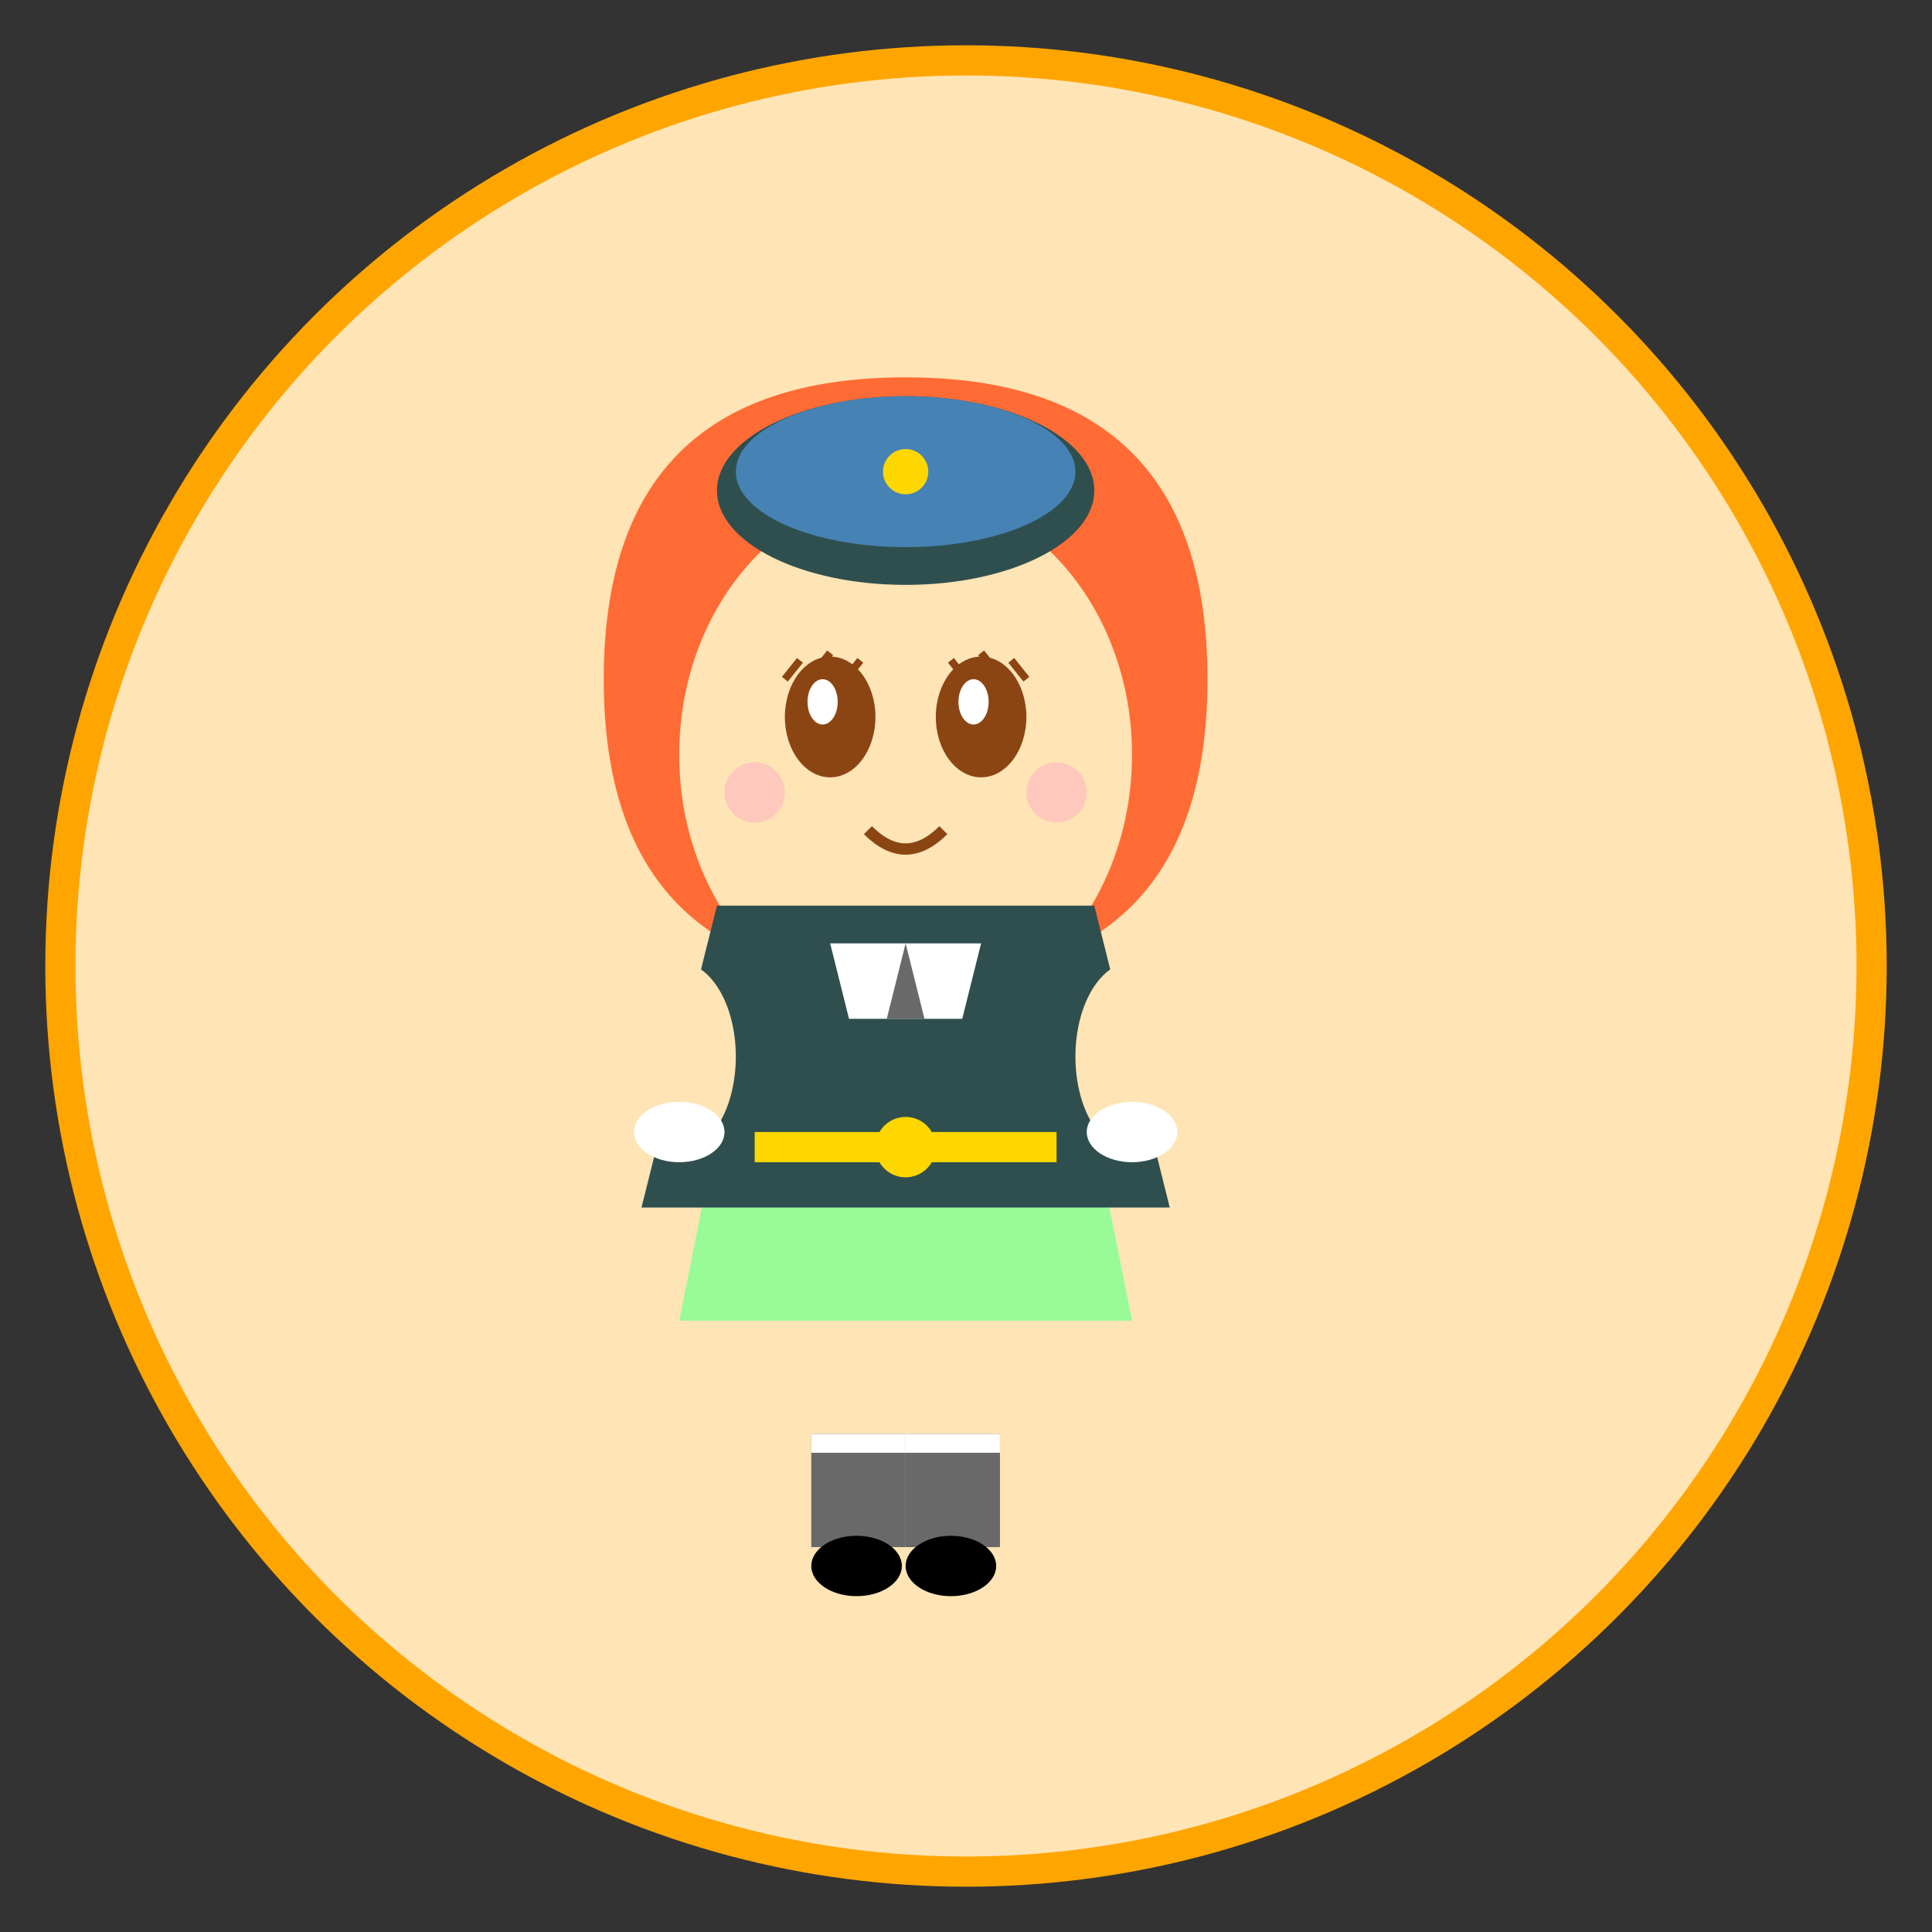 <svg width="512" height="512" viewBox="0 0 512 512" xmlns="http://www.w3.org/2000/svg">
  <rect x="0" y="0" width="512" height="512" fill="#333333" stroke="none"/>
  <!-- Background circle -->
  <circle cx="256" cy="256" r="240" fill="#FFE4B5" stroke="#FFA500" stroke-width="8"/>
  
  <!-- Hair -->
  <path d="M 180 120 Q 160 140 160 180 Q 160 220 180 240 Q 200 260 240 260 Q 280 260 300 240 Q 320 220 320 180 Q 320 140 300 120 Q 280 100 240 100 Q 200 100 180 120 Z" fill="#FF6B35"/>
  
  <!-- Face -->
  <ellipse cx="240" cy="200" rx="60" ry="70" fill="#FFE4B5"/>
  
  <!-- Eyes -->
  <ellipse cx="220" cy="190" rx="12" ry="16" fill="#8B4513"/>
  <ellipse cx="260" cy="190" rx="12" ry="16" fill="#8B4513"/>
  <ellipse cx="218" cy="186" rx="4" ry="6" fill="white"/>
  <ellipse cx="258" cy="186" rx="4" ry="6" fill="white"/>
  
  <!-- Eyelashes -->
  <path d="M 208 180 L 212 175 M 216 178 L 220 173 M 224 180 L 228 175" stroke="#8B4513" stroke-width="2" fill="none"/>
  <path d="M 272 180 L 268 175 M 264 178 L 260 173 M 256 180 L 252 175" stroke="#8B4513" stroke-width="2" fill="none"/>
  
  <!-- Mouth -->
  <path d="M 230 220 Q 240 230 250 220" stroke="#8B4513" stroke-width="3" fill="none"/>
  
  <!-- Blush -->
  <circle cx="200" cy="210" r="8" fill="#FFB6C1" opacity="0.6"/>
  <circle cx="280" cy="210" r="8" fill="#FFB6C1" opacity="0.6"/>
  
  <!-- Cap -->
  <ellipse cx="240" cy="130" rx="50" ry="25" fill="#2F4F4F"/>
  <ellipse cx="240" cy="125" rx="45" ry="20" fill="#4682B4"/>
  <circle cx="240" cy="125" r="6" fill="#FFD700"/>
  
  <!-- Uniform Dress -->
  <path d="M 200 250 L 180 350 L 300 350 L 280 250 Z" fill="#98FB98"/>
  
  <!-- Jacket -->
  <path d="M 190 240 L 170 320 L 310 320 L 290 240 Z" fill="#2F4F4F"/>
  <rect x="200" y="260" width="20" height="30" fill="#2F4F4F"/>
  <rect x="260" y="260" width="20" height="30" fill="#2F4F4F"/>
  
  <!-- Collar -->
  <path d="M 220 250 L 260 250 L 255 270 L 225 270 Z" fill="white"/>
  
  <!-- Tie -->
  <path d="M 240 250 L 235 270 L 245 270 Z" fill="#696969"/>
  
  <!-- Belt -->
  <rect x="200" y="300" width="80" height="8" fill="#FFD700"/>
  <circle cx="240" cy="304" r="8" fill="#FFD700"/>
  
  <!-- Arms -->
  <ellipse cx="180" cy="280" rx="15" ry="25" fill="#FFE4B5"/>
  <ellipse cx="300" cy="280" rx="15" ry="25" fill="#FFE4B5"/>
  
  <!-- Cuffs -->
  <ellipse cx="180" cy="300" rx="12" ry="8" fill="white"/>
  <ellipse cx="300" cy="300" rx="12" ry="8" fill="white"/>
  
  <!-- Legs -->
  <rect x="220" y="350" width="15" height="60" fill="#FFE4B5"/>
  <rect x="245" y="350" width="15" height="60" fill="#FFE4B5"/>
  
  <!-- Socks -->
  <rect x="215" y="380" width="25" height="30" fill="#696969"/>
  <rect x="240" y="380" width="25" height="30" fill="#696969"/>
  <rect x="215" y="380" width="25" height="5" fill="white"/>
  <rect x="240" y="380" width="25" height="5" fill="white"/>
  
  <!-- Shoes -->
  <ellipse cx="227" cy="415" rx="12" ry="8" fill="black"/>
  <ellipse cx="252" cy="415" rx="12" ry="8" fill="black"/>
</svg>
